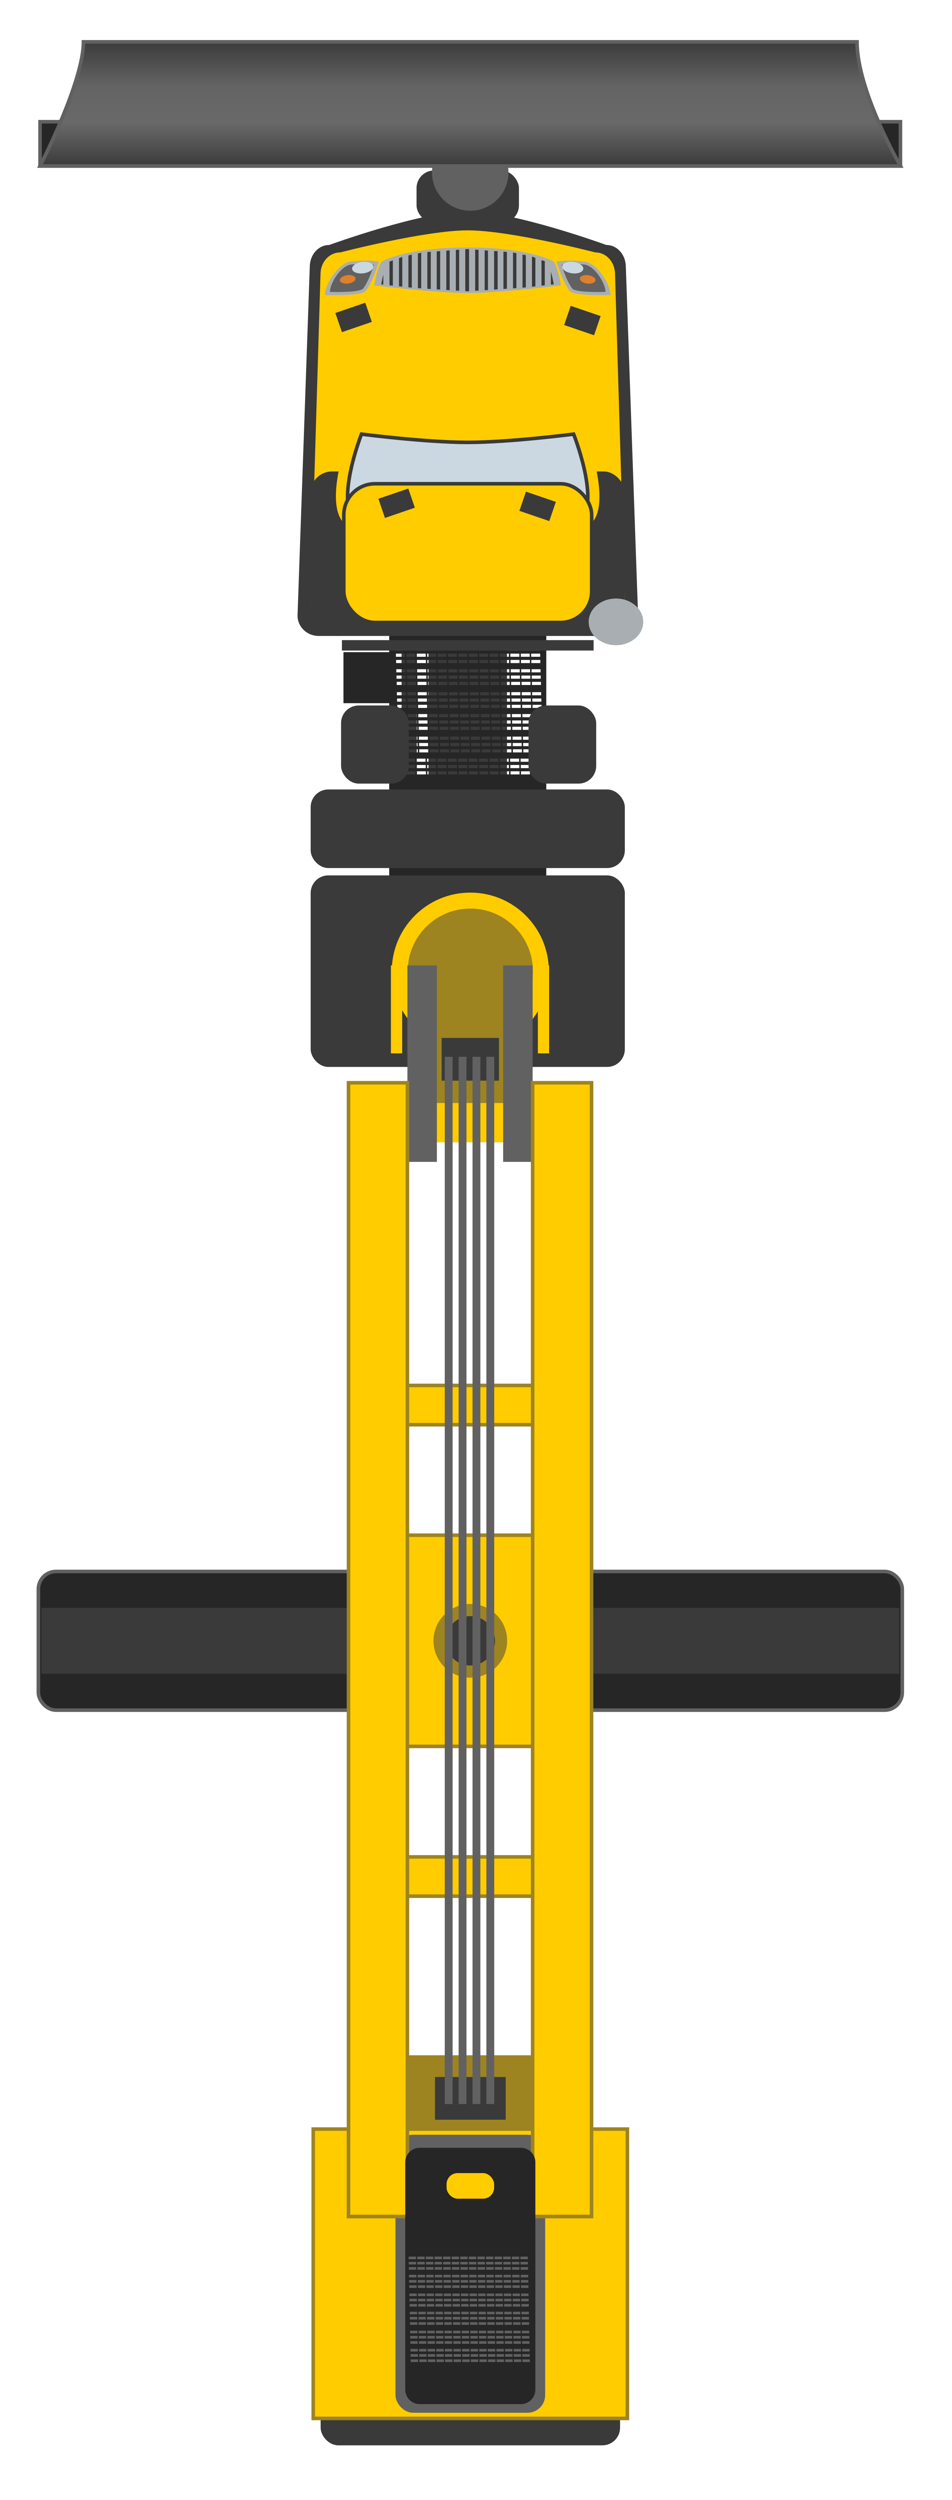 <?xml version="1.0" encoding="UTF-8" standalone="no"?>
<!-- Created with Inkscape (http://www.inkscape.org/) -->

<svg
   xmlns:dc="http://purl.org/dc/elements/1.1/"
   xmlns:cc="http://creativecommons.org/ns#"
   xmlns:rdf="http://www.w3.org/1999/02/22-rdf-syntax-ns#"
   xmlns:svg="http://www.w3.org/2000/svg"
   xmlns="http://www.w3.org/2000/svg"
   xmlns:xlink="http://www.w3.org/1999/xlink"
   xmlns:sodipodi="http://sodipodi.sourceforge.net/DTD/sodipodi-0.dtd"
   xmlns:inkscape="http://www.inkscape.org/namespaces/inkscape"
   width="24"
   height="63"
   id="svg2"
   version="1.1"
   inkscape:version="0.91 r13725"
   sodipodi:docname="broom_plow_thumb.svg"
   inkscape:export-filename="D:\Thor Media\2016\Keith Blackburn\Snow Plows\snowplow\snowplow_preview.png"
   inkscape:export-xdpi="1137.3062"
   inkscape:export-ydpi="1137.3062">
  <defs
     id="defs4">
    <linearGradient
       inkscape:collect="always"
       id="linearGradient4542">
      <stop
         style="stop-color:#3a3a3a;stop-opacity:1;"
         offset="0"
         id="stop4544" />
      <stop
         id="stop4552"
         offset="0.349"
         style="stop-color:#696969;stop-opacity:1" />
      <stop
         id="stop4550"
         offset="0.637"
         style="stop-color:#646464;stop-opacity:1" />
      <stop
         style="stop-color:#3a3a3a;stop-opacity:1"
         offset="1"
         id="stop4546" />
    </linearGradient>
    <linearGradient
       inkscape:collect="always"
       xlink:href="#linearGradient4542"
       id="linearGradient4548"
       x1="301.339"
       y1="349.36"
       x2="301.339"
       y2="346.134"
       gradientUnits="userSpaceOnUse" />
  </defs>
  <sodipodi:namedview
     id="base"
     pagecolor="#d8d8d8"
     bordercolor="#666666"
     borderopacity="1.0"
     inkscape:pageopacity="1"
     inkscape:pageshadow="2"
     inkscape:zoom="32"
     inkscape:cx="9.0404277"
     inkscape:cy="42.850872"
     inkscape:document-units="px"
     inkscape:current-layer="layer1"
     showgrid="false"
     inkscape:window-width="2780"
     inkscape:window-height="1911"
     inkscape:window-x="117"
     inkscape:window-y="31"
     inkscape:window-maximized="0"
     fit-margin-top="1"
     fit-margin-left="1"
     fit-margin-right="1"
     fit-margin-bottom="1"
     showguides="true"
     inkscape:guide-bbox="true"
     inkscape:snap-bbox="false"
     inkscape:snap-bbox-midpoints="true"
     inkscape:snap-global="false" />
  <g
     inkscape:label="Layer 1"
     inkscape:groupmode="layer"
     id="layer1"
     transform="translate(-288.831,-339.048)">
    <g
       id="g4554"
       transform="matrix(0.99,0,0,0.99,3.375,-1.427)">
      <rect
         ry="0.449"
         rx="0.449"
         y="383.912"
         x="289.316"
         height="3.53"
         width="22"
         id="rect4435"
         style="opacity:1;fill:#262626;fill-opacity:1;stroke:#616161;stroke-width:0.091;stroke-linecap:round;stroke-linejoin:miter;stroke-miterlimit:4;stroke-dasharray:none;stroke-dashoffset:0;stroke-opacity:1" />
      <rect
         style="opacity:1;fill:#3a3a3a;fill-opacity:1;stroke:none;stroke-width:5.04;stroke-linecap:round;stroke-linejoin:miter;stroke-miterlimit:4;stroke-dasharray:none;stroke-dashoffset:0;stroke-opacity:1"
         id="rect4439"
         width="21.844"
         height="1.674"
         x="289.394"
         y="384.84"
         rx="0"
         ry="0" />
    </g>
    <g
       id="g4235"
       transform="matrix(0.99,0,0,0.99,3.31,-2.603)">
      <rect
         transform="matrix(0,1,-1,0,0,0)"
         ry="0.449"
         rx="0.449"
         y="-301.316"
         x="360.229"
         height="2"
         width="6"
         id="rect4441"
         style="opacity:1;fill:#3a3a3a;fill-opacity:1;stroke:none;stroke-width:5.04;stroke-linecap:round;stroke-linejoin:miter;stroke-miterlimit:4;stroke-dasharray:none;stroke-dashoffset:0;stroke-opacity:1" />
      <rect
         style="opacity:1;fill:#3a3a3a;fill-opacity:1;stroke:none;stroke-width:5.04;stroke-linecap:round;stroke-linejoin:miter;stroke-miterlimit:4;stroke-dasharray:none;stroke-dashoffset:0;stroke-opacity:1"
         id="rect4443"
         width="6"
         height="0.387"
         x="360.229"
         y="-299.018"
         rx="0"
         ry="0"
         transform="matrix(0,1,-1,0,0,0)" />
      <path
         inkscape:connector-curvature="0"
         id="rect4151"
         transform="translate(255.316,337.661)"
         d="M 43.445,23.035 C 43.199,23.035 43,23.234 43,23.48 l 0,6.574 c 0,0.247 0.199,0.443 0.445,0.443 l 3.109,0 C 46.801,30.498 47,30.301 47,30.055 l 0,-6.574 c 0,-0.247 -0.199,-0.445 -0.445,-0.445 l -3.109,0 z m -0.279,0.881 0.229,0 0,0.08 -0.229,0 0,-0.08 z m 0.266,0 0.227,0 0,0.08 -0.227,0 0,-0.08 z m 0.264,0 0.229,0 0,0.08 -0.229,0 0,-0.08 z m 0.266,0 0.227,0 0,0.08 -0.227,0 0,-0.08 z m 0.264,0 0.229,0 0,0.08 -0.229,0 0,-0.08 z m 0.266,0 0.227,0 0,0.08 -0.227,0 0,-0.08 z m 0.264,0 0.227,0 0,0.08 -0.227,0 0,-0.08 z m 0.264,0 0.229,0 0,0.08 -0.229,0 0,-0.08 z m 0.266,0 0.227,0 0,0.08 -0.227,0 0,-0.08 z m 0.264,0 0.229,0 0,0.08 -0.229,0 0,-0.08 z m 0.266,0 0.227,0 0,0.08 -0.227,0 0,-0.08 z m 0.264,0 0.229,0 0,0.08 -0.229,0 0,-0.08 z m 0.266,0 0.227,0 0,0.08 -0.227,0 0,-0.08 z m 0.264,0 0.229,0 0,0.08 -0.229,0 0,-0.08 z m -3.439,0.162 0.229,0 0,0.08 -0.229,0 0,-0.08 z m 0.266,0 0.227,0 0,0.08 -0.227,0 0,-0.08 z m 0.264,0 0.229,0 0,0.08 -0.229,0 0,-0.08 z m 0.266,0 0.227,0 0,0.08 -0.227,0 0,-0.08 z m 0.264,0 0.229,0 0,0.08 -0.229,0 0,-0.08 z m 0.266,0 0.227,0 0,0.08 -0.227,0 0,-0.08 z m 0.264,0 0.227,0 0,0.08 -0.227,0 0,-0.08 z m 0.264,0 0.229,0 0,0.08 -0.229,0 0,-0.08 z m 0.266,0 0.227,0 0,0.08 -0.227,0 0,-0.08 z m 0.264,0 0.229,0 0,0.08 -0.229,0 0,-0.08 z m 0.266,0 0.227,0 0,0.08 -0.227,0 0,-0.08 z m 0.264,0 0.229,0 0,0.08 -0.229,0 0,-0.08 z m 0.266,0 0.227,0 0,0.08 -0.227,0 0,-0.08 z m 0.264,0 0.229,0 0,0.08 -0.229,0 0,-0.08 z m -3.439,0.16 0.229,0 0,0.08 -0.229,0 0,-0.08 z m 0.266,0 0.227,0 0,0.08 -0.227,0 0,-0.08 z m 0.264,0 0.229,0 0,0.08 -0.229,0 0,-0.08 z m 0.266,0 0.227,0 0,0.08 -0.227,0 0,-0.08 z m 0.264,0 0.229,0 0,0.08 -0.229,0 0,-0.08 z m 0.266,0 0.227,0 0,0.08 -0.227,0 0,-0.08 z m 0.264,0 0.227,0 0,0.08 -0.227,0 0,-0.08 z m 0.264,0 0.229,0 0,0.08 -0.229,0 0,-0.08 z m 0.266,0 0.227,0 0,0.08 -0.227,0 0,-0.08 z m 0.264,0 0.229,0 0,0.08 -0.229,0 0,-0.08 z m 0.266,0 0.227,0 0,0.08 -0.227,0 0,-0.08 z m 0.264,0 0.229,0 0,0.08 -0.229,0 0,-0.08 z m 0.266,0 0.227,0 0,0.08 -0.227,0 0,-0.08 z m 0.264,0 0.229,0 0,0.08 -0.229,0 0,-0.08 z m -3.439,0.236 0.229,0 0,0.08 -0.229,0 0,-0.08 z m 0.266,0 0.227,0 0,0.08 -0.227,0 0,-0.08 z m 0.264,0 0.229,0 0,0.08 -0.229,0 0,-0.08 z m 0.266,0 0.227,0 0,0.08 -0.227,0 0,-0.08 z m 0.264,0 0.229,0 0,0.08 -0.229,0 0,-0.08 z m 0.266,0 0.227,0 0,0.08 -0.227,0 0,-0.08 z m 0.264,0 0.227,0 0,0.08 -0.227,0 0,-0.08 z m 0.264,0 0.229,0 0,0.08 -0.229,0 0,-0.08 z m 0.266,0 0.227,0 0,0.08 -0.227,0 0,-0.08 z m 0.264,0 0.229,0 0,0.08 -0.229,0 0,-0.08 z m 0.266,0 0.227,0 0,0.08 -0.227,0 0,-0.08 z m 0.264,0 0.229,0 0,0.08 -0.229,0 0,-0.08 z m 0.266,0 0.227,0 0,0.08 -0.227,0 0,-0.08 z m 0.264,0 0.229,0 0,0.08 -0.229,0 0,-0.08 z m -3.439,0.162 0.229,0 0,0.08 -0.229,0 0,-0.08 z m 0.266,0 0.227,0 0,0.08 -0.227,0 0,-0.08 z m 0.264,0 0.229,0 0,0.08 -0.229,0 0,-0.08 z m 0.266,0 0.227,0 0,0.08 -0.227,0 0,-0.08 z m 0.264,0 0.229,0 0,0.08 -0.229,0 0,-0.08 z m 0.266,0 0.227,0 0,0.08 -0.227,0 0,-0.08 z m 0.264,0 0.227,0 0,0.08 -0.227,0 0,-0.08 z m 0.264,0 0.229,0 0,0.08 -0.229,0 0,-0.08 z m 0.266,0 0.227,0 0,0.08 -0.227,0 0,-0.08 z m 0.264,0 0.229,0 0,0.08 -0.229,0 0,-0.08 z m 0.266,0 0.227,0 0,0.08 -0.227,0 0,-0.08 z m 0.264,0 0.229,0 0,0.08 -0.229,0 0,-0.08 z m 0.266,0 0.227,0 0,0.08 -0.227,0 0,-0.08 z m 0.264,0 0.229,0 0,0.08 -0.229,0 0,-0.08 z m -3.439,0.16 0.229,0 0,0.08 -0.229,0 0,-0.08 z m 0.266,0 0.227,0 0,0.08 -0.227,0 0,-0.08 z m 0.264,0 0.229,0 0,0.08 -0.229,0 0,-0.08 z m 0.266,0 0.227,0 0,0.08 -0.227,0 0,-0.08 z m 0.264,0 0.229,0 0,0.08 -0.229,0 0,-0.08 z m 0.266,0 0.227,0 0,0.08 -0.227,0 0,-0.08 z m 0.264,0 0.227,0 0,0.08 -0.227,0 0,-0.08 z m 0.264,0 0.229,0 0,0.08 -0.229,0 0,-0.08 z m 0.266,0 0.227,0 0,0.08 -0.227,0 0,-0.08 z m 0.264,0 0.229,0 0,0.08 -0.229,0 0,-0.08 z m 0.266,0 0.227,0 0,0.08 -0.227,0 0,-0.08 z m 0.264,0 0.229,0 0,0.08 -0.229,0 0,-0.08 z m 0.266,0 0.227,0 0,0.08 -0.227,0 0,-0.08 z m 0.264,0 0.229,0 0,0.08 -0.229,0 0,-0.08 z m -3.439,0.262 0.229,0 0,0.08 -0.229,0 0,-0.08 z m 0.266,0 0.227,0 0,0.08 -0.227,0 0,-0.08 z m 0.264,0 0.229,0 0,0.08 -0.229,0 0,-0.08 z m 0.266,0 0.227,0 0,0.08 -0.227,0 0,-0.08 z m 0.264,0 0.229,0 0,0.08 -0.229,0 0,-0.08 z m 0.266,0 0.227,0 0,0.08 -0.227,0 0,-0.08 z m 0.264,0 0.227,0 0,0.08 -0.227,0 0,-0.08 z m 0.264,0 0.229,0 0,0.08 -0.229,0 0,-0.08 z m 0.266,0 0.227,0 0,0.08 -0.227,0 0,-0.08 z m 0.264,0 0.229,0 0,0.08 -0.229,0 0,-0.08 z m 0.266,0 0.227,0 0,0.08 -0.227,0 0,-0.08 z m 0.264,0 0.229,0 0,0.08 -0.229,0 0,-0.08 z m 0.266,0 0.227,0 0,0.08 -0.227,0 0,-0.08 z m 0.264,0 0.229,0 0,0.08 -0.229,0 0,-0.08 z m -3.439,0.162 0.229,0 0,0.08 -0.229,0 0,-0.08 z m 0.266,0 0.227,0 0,0.08 -0.227,0 0,-0.08 z m 0.264,0 0.229,0 0,0.08 -0.229,0 0,-0.08 z m 0.266,0 0.227,0 0,0.08 -0.227,0 0,-0.08 z m 0.264,0 0.229,0 0,0.08 -0.229,0 0,-0.08 z m 0.266,0 0.227,0 0,0.08 -0.227,0 0,-0.08 z m 0.264,0 0.227,0 0,0.08 -0.227,0 0,-0.08 z m 0.264,0 0.229,0 0,0.08 -0.229,0 0,-0.08 z m 0.266,0 0.227,0 0,0.08 -0.227,0 0,-0.08 z m 0.264,0 0.229,0 0,0.08 -0.229,0 0,-0.08 z m 0.266,0 0.227,0 0,0.08 -0.227,0 0,-0.08 z m 0.264,0 0.229,0 0,0.08 -0.229,0 0,-0.08 z m 0.266,0 0.227,0 0,0.08 -0.227,0 0,-0.08 z m 0.264,0 0.229,0 0,0.08 -0.229,0 0,-0.08 z m -3.439,0.16 0.229,0 0,0.08 -0.229,0 0,-0.08 z m 0.266,0 0.227,0 0,0.08 -0.227,0 0,-0.08 z m 0.264,0 0.229,0 0,0.08 -0.229,0 0,-0.08 z m 0.266,0 0.227,0 0,0.08 -0.227,0 0,-0.08 z m 0.264,0 0.229,0 0,0.08 -0.229,0 0,-0.08 z m 0.266,0 0.227,0 0,0.08 -0.227,0 0,-0.08 z m 0.264,0 0.227,0 0,0.08 -0.227,0 0,-0.08 z m 0.264,0 0.229,0 0,0.08 -0.229,0 0,-0.08 z m 0.266,0 0.227,0 0,0.08 -0.227,0 0,-0.08 z m 0.264,0 0.229,0 0,0.08 -0.229,0 0,-0.08 z m 0.266,0 0.227,0 0,0.08 -0.227,0 0,-0.08 z m 0.264,0 0.229,0 0,0.08 -0.229,0 0,-0.08 z m 0.266,0 0.227,0 0,0.08 -0.227,0 0,-0.08 z m 0.264,0 0.229,0 0,0.08 -0.229,0 0,-0.08 z m -3.439,0.236 0.229,0 0,0.08 -0.229,0 0,-0.08 z m 0.266,0 0.227,0 0,0.08 -0.227,0 0,-0.08 z m 0.264,0 0.229,0 0,0.08 -0.229,0 0,-0.08 z m 0.266,0 0.227,0 0,0.08 -0.227,0 0,-0.08 z m 0.264,0 0.229,0 0,0.08 -0.229,0 0,-0.08 z m 0.266,0 0.227,0 0,0.08 -0.227,0 0,-0.08 z m 0.264,0 0.227,0 0,0.08 -0.227,0 0,-0.08 z m 0.264,0 0.229,0 0,0.08 -0.229,0 0,-0.08 z m 0.266,0 0.227,0 0,0.08 -0.227,0 0,-0.08 z m 0.264,0 0.229,0 0,0.08 -0.229,0 0,-0.08 z m 0.266,0 0.227,0 0,0.08 -0.227,0 0,-0.08 z m 0.264,0 0.229,0 0,0.08 -0.229,0 0,-0.08 z m 0.266,0 0.227,0 0,0.08 -0.227,0 0,-0.08 z m 0.264,0 0.229,0 0,0.08 -0.229,0 0,-0.08 z m -3.439,0.162 0.229,0 0,0.08 -0.229,0 0,-0.08 z m 0.266,0 0.227,0 0,0.08 -0.227,0 0,-0.08 z m 0.264,0 0.229,0 0,0.08 -0.229,0 0,-0.08 z m 0.266,0 0.227,0 0,0.08 -0.227,0 0,-0.08 z m 0.264,0 0.229,0 0,0.08 -0.229,0 0,-0.08 z m 0.266,0 0.227,0 0,0.08 -0.227,0 0,-0.08 z m 0.264,0 0.227,0 0,0.08 -0.227,0 0,-0.08 z m 0.264,0 0.229,0 0,0.08 -0.229,0 0,-0.08 z m 0.266,0 0.227,0 0,0.08 -0.227,0 0,-0.08 z m 0.264,0 0.229,0 0,0.08 -0.229,0 0,-0.08 z m 0.266,0 0.227,0 0,0.08 -0.227,0 0,-0.08 z m 0.264,0 0.229,0 0,0.08 -0.229,0 0,-0.08 z m 0.266,0 0.227,0 0,0.08 -0.227,0 0,-0.08 z m 0.264,0 0.229,0 0,0.08 -0.229,0 0,-0.08 z m -3.439,0.16 0.229,0 0,0.08 -0.229,0 0,-0.08 z m 0.266,0 0.227,0 0,0.08 -0.227,0 0,-0.08 z m 0.264,0 0.229,0 0,0.08 -0.229,0 0,-0.08 z m 0.266,0 0.227,0 0,0.08 -0.227,0 0,-0.08 z m 0.264,0 0.229,0 0,0.08 -0.229,0 0,-0.08 z m 0.266,0 0.227,0 0,0.08 -0.227,0 0,-0.08 z m 0.264,0 0.227,0 0,0.08 -0.227,0 0,-0.08 z m 0.264,0 0.229,0 0,0.08 -0.229,0 0,-0.08 z m 0.266,0 0.227,0 0,0.08 -0.227,0 0,-0.08 z m 0.264,0 0.229,0 0,0.08 -0.229,0 0,-0.08 z m 0.266,0 0.227,0 0,0.08 -0.227,0 0,-0.08 z m 0.264,0 0.229,0 0,0.08 -0.229,0 0,-0.08 z m 0.266,0 0.227,0 0,0.08 -0.227,0 0,-0.08 z m 0.264,0 0.229,0 0,0.08 -0.229,0 0,-0.08 z m -3.439,0.252 0.229,0 0,0.08 -0.229,0 0,-0.08 z m 0.266,0 0.227,0 0,0.08 -0.227,0 0,-0.08 z m 0.264,0 0.229,0 0,0.08 -0.229,0 0,-0.08 z m 0.266,0 0.227,0 0,0.08 -0.227,0 0,-0.08 z m 0.264,0 0.229,0 0,0.08 -0.229,0 0,-0.08 z m 0.266,0 0.227,0 0,0.08 -0.227,0 0,-0.08 z m 0.264,0 0.227,0 0,0.08 -0.227,0 0,-0.08 z m 0.264,0 0.229,0 0,0.08 -0.229,0 0,-0.08 z m 0.266,0 0.227,0 0,0.08 -0.227,0 0,-0.08 z m 0.264,0 0.229,0 0,0.08 -0.229,0 0,-0.08 z m 0.266,0 0.227,0 0,0.08 -0.227,0 0,-0.08 z m 0.264,0 0.229,0 0,0.08 -0.229,0 0,-0.08 z m 0.266,0 0.227,0 0,0.08 -0.227,0 0,-0.08 z m 0.264,0 0.229,0 0,0.08 -0.229,0 0,-0.08 z m -3.439,0.162 0.229,0 0,0.08 -0.229,0 0,-0.08 z m 0.266,0 0.227,0 0,0.08 -0.227,0 0,-0.08 z m 0.264,0 0.229,0 0,0.08 -0.229,0 0,-0.08 z m 0.266,0 0.227,0 0,0.08 -0.227,0 0,-0.08 z m 0.264,0 0.229,0 0,0.08 -0.229,0 0,-0.08 z m 0.266,0 0.227,0 0,0.08 -0.227,0 0,-0.08 z m 0.264,0 0.227,0 0,0.08 -0.227,0 0,-0.08 z m 0.264,0 0.229,0 0,0.08 -0.229,0 0,-0.08 z m 0.266,0 0.227,0 0,0.08 -0.227,0 0,-0.08 z m 0.264,0 0.229,0 0,0.08 -0.229,0 0,-0.08 z m 0.266,0 0.227,0 0,0.08 -0.227,0 0,-0.08 z m 0.264,0 0.229,0 0,0.08 -0.229,0 0,-0.08 z m 0.266,0 0.227,0 0,0.08 -0.227,0 0,-0.08 z m 0.264,0 0.229,0 0,0.08 -0.229,0 0,-0.08 z m -3.439,0.16 0.229,0 0,0.08 -0.229,0 0,-0.08 z m 0.266,0 0.227,0 0,0.08 -0.227,0 0,-0.08 z m 0.264,0 0.229,0 0,0.08 -0.229,0 0,-0.08 z m 0.266,0 0.227,0 0,0.08 -0.227,0 0,-0.08 z m 0.264,0 0.229,0 0,0.08 -0.229,0 0,-0.08 z m 0.266,0 0.227,0 0,0.08 -0.227,0 0,-0.08 z m 0.264,0 0.227,0 0,0.08 -0.227,0 0,-0.08 z m 0.264,0 0.229,0 0,0.08 -0.229,0 0,-0.08 z m 0.266,0 0.227,0 0,0.08 -0.227,0 0,-0.08 z m 0.264,0 0.229,0 0,0.08 -0.229,0 0,-0.08 z m 0.266,0 0.227,0 0,0.08 -0.227,0 0,-0.08 z m 0.264,0 0.229,0 0,0.08 -0.229,0 0,-0.08 z m 0.266,0 0.227,0 0,0.08 -0.227,0 0,-0.08 z m 0.264,0 0.229,0 0,0.08 -0.229,0 0,-0.08 z M 43.166,26.75 l 0.229,0 0,0.08 -0.229,0 0,-0.08 z m 0.266,0 0.227,0 0,0.08 -0.227,0 0,-0.08 z m 0.264,0 0.229,0 0,0.08 -0.229,0 0,-0.08 z m 0.266,0 0.227,0 0,0.08 -0.227,0 0,-0.08 z m 0.264,0 0.229,0 0,0.08 -0.229,0 0,-0.08 z m 0.266,0 0.227,0 0,0.08 -0.227,0 0,-0.08 z m 0.264,0 0.227,0 0,0.08 -0.227,0 0,-0.08 z m 0.264,0 0.229,0 0,0.08 -0.229,0 0,-0.08 z m 0.266,0 0.227,0 0,0.08 -0.227,0 0,-0.08 z m 0.264,0 0.229,0 0,0.08 -0.229,0 0,-0.08 z m 0.266,0 0.227,0 0,0.08 -0.227,0 0,-0.08 z m 0.264,0 0.229,0 0,0.08 -0.229,0 0,-0.08 z m 0.266,0 0.227,0 0,0.08 -0.227,0 0,-0.08 z m 0.264,0 0.229,0 0,0.08 -0.229,0 0,-0.08 z m -3.439,0.162 0.229,0 0,0.08 -0.229,0 0,-0.08 z m 0.266,0 0.227,0 0,0.08 -0.227,0 0,-0.08 z m 0.264,0 0.229,0 0,0.08 -0.229,0 0,-0.08 z m 0.266,0 0.227,0 0,0.08 -0.227,0 0,-0.08 z m 0.264,0 0.229,0 0,0.08 -0.229,0 0,-0.08 z m 0.266,0 0.227,0 0,0.08 -0.227,0 0,-0.08 z m 0.264,0 0.227,0 0,0.08 -0.227,0 0,-0.08 z m 0.264,0 0.229,0 0,0.08 -0.229,0 0,-0.08 z m 0.266,0 0.227,0 0,0.08 -0.227,0 0,-0.08 z m 0.264,0 0.229,0 0,0.08 -0.229,0 0,-0.08 z m 0.266,0 0.227,0 0,0.08 -0.227,0 0,-0.08 z m 0.264,0 0.229,0 0,0.08 -0.229,0 0,-0.08 z m 0.266,0 0.227,0 0,0.08 -0.227,0 0,-0.08 z m 0.264,0 0.229,0 0,0.08 -0.229,0 0,-0.08 z m -3.439,0.16 0.229,0 0,0.08 -0.229,0 0,-0.08 z m 0.266,0 0.227,0 0,0.08 -0.227,0 0,-0.08 z m 0.264,0 0.229,0 0,0.08 -0.229,0 0,-0.08 z m 0.266,0 0.227,0 0,0.08 -0.227,0 0,-0.08 z m 0.264,0 0.229,0 0,0.08 -0.229,0 0,-0.08 z m 0.266,0 0.227,0 0,0.08 -0.227,0 0,-0.08 z m 0.264,0 0.227,0 0,0.08 -0.227,0 0,-0.08 z m 0.264,0 0.229,0 0,0.08 -0.229,0 0,-0.08 z m 0.266,0 0.227,0 0,0.08 -0.227,0 0,-0.08 z m 0.264,0 0.229,0 0,0.08 -0.229,0 0,-0.08 z m 0.266,0 0.227,0 0,0.08 -0.227,0 0,-0.08 z m 0.264,0 0.229,0 0,0.08 -0.229,0 0,-0.08 z m 0.266,0 0.227,0 0,0.08 -0.227,0 0,-0.08 z m 0.264,0 0.229,0 0,0.08 -0.229,0 0,-0.08 z"
         style="opacity:1;fill:#262626;fill-opacity:1;stroke:none;stroke-width:5.04;stroke-linecap:round;stroke-linejoin:miter;stroke-miterlimit:4;stroke-dasharray:none;stroke-dashoffset:0;stroke-opacity:1" />
      <path
         sodipodi:nodetypes="ssssssssss"
         inkscape:connector-curvature="0"
         id="rect4170"
         d="m 296.79,351.337 c 0,0 2.351,-0.859 3.527,-0.859 1.176,0 3.527,0.859 3.527,0.859 0.275,0 0.486,0.239 0.497,0.535 l 0.312,8.882 c 0.01,0.296 -0.239,0.535 -0.535,0.535 l -7.601,0 c -0.297,0 -0.546,-0.239 -0.535,-0.535 l 0.312,-8.882 c 0.01,-0.297 0.222,-0.535 0.497,-0.535 z"
         style="opacity:1;fill:#3a3a3a;fill-opacity:1;stroke:none;stroke-width:5.04;stroke-linecap:round;stroke-linejoin:miter;stroke-miterlimit:4;stroke-dasharray:none;stroke-dashoffset:0;stroke-opacity:1" />
      <path
         sodipodi:nodetypes="ssssssssss"
         inkscape:connector-curvature="0"
         id="rect4153"
         d="m 297.068,351.527 c 0,0 2.165,-0.562 3.248,-0.562 1.083,0 3.248,0.562 3.248,0.562 0.278,0 0.493,0.239 0.502,0.535 l 0.25,8.299 c 0.009,0.296 -0.239,0.535 -0.535,0.535 l -6.929,0 c -0.297,0 -0.544,-0.239 -0.535,-0.535 l 0.25,-8.299 c 0.009,-0.296 0.224,-0.535 0.502,-0.535 z"
         style="opacity:1;fill:#ffcc00;fill-opacity:1;stroke:none;stroke-width:5.04;stroke-linecap:round;stroke-linejoin:miter;stroke-miterlimit:4;stroke-dasharray:none;stroke-dashoffset:0;stroke-opacity:1" />
      <rect
         style="opacity:1;fill:#3a3a3a;fill-opacity:1;stroke:none;stroke-width:5.04;stroke-linecap:round;stroke-linejoin:miter;stroke-miterlimit:4;stroke-dasharray:none;stroke-dashoffset:0;stroke-opacity:1"
         id="rect4157"
         width="8"
         height="2"
         x="296.316"
         y="365.196"
         rx="0.449"
         ry="0.449" />
      <rect
         ry="0.449"
         rx="0.449"
         y="367.383"
         x="296.316"
         height="4.875"
         width="8"
         id="rect4159"
         style="opacity:1;fill:#3a3a3a;fill-opacity:1;stroke:none;stroke-width:5.04;stroke-linecap:round;stroke-linejoin:miter;stroke-miterlimit:4;stroke-dasharray:none;stroke-dashoffset:0;stroke-opacity:1" />
      <rect
         ry="0.541"
         rx="0.541"
         y="357.102"
         x="296.316"
         height="3.844"
         width="8"
         id="rect4165"
         style="opacity:1;fill:#3a3a3a;fill-opacity:1;stroke:none;stroke-width:5.04;stroke-linecap:round;stroke-linejoin:miter;stroke-miterlimit:4;stroke-dasharray:none;stroke-dashoffset:0;stroke-opacity:1" />
      <path
         style="opacity:1;fill:#ffcc00;fill-opacity:1;stroke:none;stroke-width:0.09;stroke-linecap:round;stroke-linejoin:miter;stroke-miterlimit:4;stroke-dasharray:none;stroke-dashoffset:0;stroke-opacity:1"
         d="m 297.347,355.989 c 0,0 1.793,0.23 2.963,0.23 1.171,0 2.963,-0.23 2.963,-0.23 0,0 0.714,1.791 0.227,2.393 -1.408,1.736 -4.961,1.736 -6.369,0 -0.488,-0.601 0.216,-2.393 0.216,-2.393 z"
         id="path4186"
         inkscape:connector-curvature="0"
         sodipodi:nodetypes="cscssc" />
      <path
         sodipodi:nodetypes="cscssc"
         inkscape:connector-curvature="0"
         id="rect4161"
         d="m 297.61,356.152 c 0,0 1.634,0.21 2.701,0.21 1.067,0 2.701,-0.21 2.701,-0.21 0,0 0.651,1.633 0.207,2.181 -1.283,1.583 -4.522,1.583 -5.806,0 -0.445,-0.548 0.197,-2.181 0.197,-2.181 z"
         style="opacity:1;fill:#cbd8e2;fill-opacity:1;stroke:#3a3a3a;stroke-width:0.091;stroke-linecap:round;stroke-linejoin:miter;stroke-miterlimit:4;stroke-dasharray:none;stroke-dashoffset:0;stroke-opacity:1" />
      <rect
         style="opacity:1;fill:#ffcc00;fill-opacity:1;stroke:#3a3a3a;stroke-width:0.091;stroke-linecap:round;stroke-linejoin:miter;stroke-miterlimit:4;stroke-dasharray:none;stroke-dashoffset:0;stroke-opacity:1"
         id="rect4163"
         width="6.312"
         height="3.531"
         x="297.16"
         y="357.415"
         rx="0.793"
         ry="0.793" />
      <path
         style="opacity:1;fill:#a9aeb2;fill-opacity:1;stroke:none;stroke-width:5.04;stroke-linecap:round;stroke-linejoin:miter;stroke-miterlimit:4;stroke-dasharray:none;stroke-dashoffset:0;stroke-opacity:1"
         d="m 297.934,352.366 c 0,0 1.585,0.195 2.377,0.195 0.792,0 2.377,-0.195 2.377,-0.195 0,0 -0.085,-0.563 -0.218,-0.626 -0.953,-0.455 -3.359,-0.455 -4.312,0 -0.136,0.065 -0.225,0.626 -0.225,0.626 z"
         id="path4168"
         inkscape:connector-curvature="0"
         sodipodi:nodetypes="cscssc" />
      <ellipse
         ry="0.594"
         rx="0.695"
         cy="360.93"
         cx="304.09"
         id="path4180"
         style="opacity:1;fill:#a9aeb2;fill-opacity:1;stroke:none;stroke-width:5.04;stroke-linecap:round;stroke-linejoin:miter;stroke-miterlimit:4;stroke-dasharray:none;stroke-dashoffset:0;stroke-opacity:1" />
      <rect
         transform="matrix(0.946,0.324,-0.324,0.946,0,0)"
         ry="0"
         rx="0"
         y="240.548"
         x="401.412"
         height="0.516"
         width="0.805"
         id="rect4182"
         style="opacity:1;fill:#3a3a3a;fill-opacity:1;stroke:none;stroke-width:5.04;stroke-linecap:round;stroke-linejoin:miter;stroke-miterlimit:4;stroke-dasharray:none;stroke-dashoffset:0;stroke-opacity:1" />
      <rect
         style="opacity:1;fill:#3a3a3a;fill-opacity:1;stroke:none;stroke-width:5.04;stroke-linecap:round;stroke-linejoin:miter;stroke-miterlimit:4;stroke-dasharray:none;stroke-dashoffset:0;stroke-opacity:1"
         id="rect4184"
         width="0.805"
         height="0.516"
         x="-166.843"
         y="435.088"
         rx="0"
         ry="0"
         transform="matrix(-0.946,0.324,0.324,0.946,0,0)" />
      <rect
         style="opacity:1;fill:#3a3a3a;fill-opacity:1;stroke:none;stroke-width:5.04;stroke-linecap:round;stroke-linejoin:miter;stroke-miterlimit:4;stroke-dasharray:none;stroke-dashoffset:0;stroke-opacity:1"
         id="rect4188"
         width="0.805"
         height="0.516"
         x="400.958"
         y="235.704"
         rx="0"
         ry="0"
         transform="matrix(0.946,0.324,-0.324,0.946,0,0)" />
      <rect
         transform="matrix(-0.946,0.324,0.324,0.946,0,0)"
         ry="0"
         rx="0"
         y="430.259"
         x="-167.339"
         height="0.516"
         width="0.805"
         id="rect4190"
         style="opacity:1;fill:#3a3a3a;fill-opacity:1;stroke:none;stroke-width:5.04;stroke-linecap:round;stroke-linejoin:miter;stroke-miterlimit:4;stroke-dasharray:none;stroke-dashoffset:0;stroke-opacity:1" />
      <rect
         ry="0.449"
         rx="0.449"
         y="363.058"
         x="297.09"
         height="1.989"
         width="1.724"
         id="rect4192"
         style="opacity:1;fill:#3a3a3a;fill-opacity:1;stroke:none;stroke-width:5.04;stroke-linecap:round;stroke-linejoin:miter;stroke-miterlimit:4;stroke-dasharray:none;stroke-dashoffset:0;stroke-opacity:1" />
      <rect
         style="opacity:1;fill:#3a3a3a;fill-opacity:1;stroke:none;stroke-width:5.04;stroke-linecap:round;stroke-linejoin:miter;stroke-miterlimit:4;stroke-dasharray:none;stroke-dashoffset:0;stroke-opacity:1"
         id="rect4194"
         width="1.724"
         height="1.989"
         x="301.863"
         y="363.058"
         rx="0.449"
         ry="0.449" />
      <rect
         style="opacity:1;fill:#262626;fill-opacity:1;stroke:none;stroke-width:5.04;stroke-linecap:round;stroke-linejoin:miter;stroke-miterlimit:4;stroke-dasharray:none;stroke-dashoffset:0;stroke-opacity:1"
         id="rect4196"
         width="1.26"
         height="1.299"
         x="297.151"
         y="361.701"
         rx="0"
         ry="0" />
      <rect
         ry="0"
         rx="0"
         y="361.395"
         x="297.112"
         height="0.265"
         width="6.409"
         id="rect4445"
         style="opacity:1;fill:#3a3a3a;fill-opacity:1;stroke:none;stroke-width:5.04;stroke-linecap:round;stroke-linejoin:miter;stroke-miterlimit:4;stroke-dasharray:none;stroke-dashoffset:0;stroke-opacity:1" />
      <rect
         ry="0.449"
         rx="0.449"
         y="349.441"
         x="299.012"
         height="1.337"
         width="2.608"
         id="rect4471"
         style="opacity:1;fill:#3a3a3a;fill-opacity:1;stroke:none;stroke-width:5.04;stroke-linecap:round;stroke-linejoin:miter;stroke-miterlimit:4;stroke-dasharray:none;stroke-dashoffset:0;stroke-opacity:1" />
      <g
         id="g4486">
        <path
           style="fill:#a9aeb2;fill-opacity:1;fill-rule:evenodd;stroke:none;stroke-width:1px;stroke-linecap:butt;stroke-linejoin:miter;stroke-opacity:1"
           d="m 303.95,352.613 c -0.29,0.007 -0.955,0.011 -1.043,-0.111 -0.147,-0.204 -0.258,-0.503 -0.33,-0.739 0.248,-0.048 0.476,-0.024 0.706,-0.007 0.333,0.032 0.676,0.604 0.667,0.857 z"
           id="path4174"
           inkscape:connector-curvature="0"
           sodipodi:nodetypes="csccc" />
        <path
           sodipodi:nodetypes="csccc"
           inkscape:connector-curvature="0"
           id="path4480"
           d="m 303.823,352.532 c -0.237,0.006 -0.778,0.009 -0.85,-0.09 -0.119,-0.166 -0.211,-0.41 -0.269,-0.602 0.202,-0.039 0.388,-0.019 0.575,-0.006 0.271,0.026 0.551,0.492 0.544,0.698 z"
           style="fill:#616161;fill-opacity:1;fill-rule:evenodd;stroke:none;stroke-width:1px;stroke-linecap:butt;stroke-linejoin:miter;stroke-opacity:1" />
        <ellipse
           style="opacity:1;fill:#cbd8e2;fill-opacity:1;stroke:none;stroke-width:0.09;stroke-linecap:round;stroke-linejoin:miter;stroke-miterlimit:4;stroke-dasharray:none;stroke-dashoffset:0;stroke-opacity:1"
           id="path4482"
           cx="346.626"
           cy="309.289"
           rx="0.271"
           ry="0.146"
           transform="matrix(0.991,0.131,-0.131,0.991,0,0)" />
        <ellipse
           transform="matrix(0.991,0.131,-0.131,0.991,0,0)"
           ry="0.108"
           rx="0.2"
           cy="309.536"
           cx="347.043"
           id="ellipse4484"
           style="opacity:1;fill:#df802c;fill-opacity:1;stroke:none;stroke-width:0.09;stroke-linecap:round;stroke-linejoin:miter;stroke-miterlimit:4;stroke-dasharray:none;stroke-dashoffset:0;stroke-opacity:1" />
      </g>
      <g
         transform="matrix(-1,0,0,1,600.63,0)"
         id="g4492">
        <path
           sodipodi:nodetypes="csccc"
           inkscape:connector-curvature="0"
           id="path4494"
           d="m 303.95,352.613 c -0.29,0.007 -0.955,0.011 -1.043,-0.111 -0.147,-0.204 -0.258,-0.503 -0.33,-0.739 0.248,-0.048 0.476,-0.024 0.706,-0.007 0.333,0.032 0.676,0.604 0.667,0.857 z"
           style="fill:#a9aeb2;fill-opacity:1;fill-rule:evenodd;stroke:none;stroke-width:1px;stroke-linecap:butt;stroke-linejoin:miter;stroke-opacity:1" />
        <path
           style="fill:#616161;fill-opacity:1;fill-rule:evenodd;stroke:none;stroke-width:1px;stroke-linecap:butt;stroke-linejoin:miter;stroke-opacity:1"
           d="m 303.823,352.532 c -0.237,0.006 -0.778,0.009 -0.85,-0.09 -0.119,-0.166 -0.211,-0.41 -0.269,-0.602 0.202,-0.039 0.388,-0.019 0.575,-0.006 0.271,0.026 0.551,0.492 0.544,0.698 z"
           id="path4496"
           inkscape:connector-curvature="0"
           sodipodi:nodetypes="csccc" />
        <ellipse
           transform="matrix(0.991,0.131,-0.131,0.991,0,0)"
           ry="0.146"
           rx="0.271"
           cy="309.289"
           cx="346.626"
           id="ellipse4498"
           style="opacity:1;fill:#cbd8e2;fill-opacity:1;stroke:none;stroke-width:0.09;stroke-linecap:round;stroke-linejoin:miter;stroke-miterlimit:4;stroke-dasharray:none;stroke-dashoffset:0;stroke-opacity:1" />
        <ellipse
           style="opacity:1;fill:#df802c;fill-opacity:1;stroke:none;stroke-width:0.09;stroke-linecap:round;stroke-linejoin:miter;stroke-miterlimit:4;stroke-dasharray:none;stroke-dashoffset:0;stroke-opacity:1"
           id="ellipse4500"
           cx="347.043"
           cy="309.536"
           rx="0.2"
           ry="0.108"
           transform="matrix(0.991,0.131,-0.131,0.991,0,0)" />
      </g>
      <path
         inkscape:connector-curvature="0"
         id="path4539"
         transform="translate(255.316,337.661)"
         d="m 44.998,13.781 c -0.021,0 -0.04,0.004 -0.061,0.004 l 0,1.066 c 0.016,1.51e-4 0.042,0.004 0.057,0.004 0.01,0 0.028,-0.002 0.039,-0.002 l 0,-1.07 c -0.012,-5.1e-5 -0.023,-0.002 -0.035,-0.002 z m 0.191,0.014 0,1.047 c 0.026,-7.44e-4 0.059,-0.003 0.086,-0.004 l 0,-1.037 c -0.029,-9.92e-4 -0.056,-0.005 -0.086,-0.006 z m -0.408,0.002 c -0.029,7.6e-4 -0.055,0.005 -0.084,0.006 l 0,1.033 c 0.026,0.001 0.058,0.005 0.084,0.006 l 0,-1.045 z m 0.65,0.016 0,1.014 c 0.028,-0.002 0.056,-0.002 0.084,-0.004 l 0,-1.004 c -0.028,-0.002 -0.055,-0.004 -0.084,-0.006 z m -0.891,0.002 c -0.029,0.002 -0.057,0.004 -0.086,0.006 l 0,1 c 0.029,0.002 0.057,0.004 0.086,0.006 l 0,-1.012 z m 1.131,0.016 0,0.98 c 0.031,-0.002 0.058,-0.004 0.09,-0.006 l 0,-0.969 c -0.029,-0.003 -0.06,-0.003 -0.09,-0.006 z m -1.373,0.002 c -0.029,0.003 -0.059,0.003 -0.088,0.006 l 0,0.967 c 0.031,0.002 0.057,0.004 0.088,0.006 l 0,-0.979 z m 1.611,0.014 0,0.949 c 0.031,-0.003 0.057,-0.003 0.088,-0.006 l 0,-0.936 c -0.028,-0.004 -0.06,-0.004 -0.088,-0.008 z m -1.85,0.002 c -0.028,0.003 -0.06,0.004 -0.088,0.008 l 0,0.934 c 0.031,0.003 0.057,0.003 0.088,0.006 l 0,-0.947 z m 2.094,0.02 0,0.912 c 0.03,-0.003 0.056,-0.003 0.086,-0.006 l 0,-0.889 c -0.03,-0.005 -0.055,-0.013 -0.086,-0.018 z m -2.338,0.006 c -0.03,0.005 -0.055,0.012 -0.084,0.018 l 0,0.883 c 0.029,0.003 0.055,0.001 0.084,0.004 l 0,-0.904 z m 2.58,0.045 0,0.844 c 0.046,-0.005 0.041,-0.003 0.084,-0.008 l 0,-0.82 c -0.027,-0.006 -0.056,-0.01 -0.084,-0.016 z m -2.82,0.004 c -0.028,0.006 -0.059,0.011 -0.086,0.018 l 0,0.812 c 0.044,0.005 0.039,0.003 0.086,0.008 l 0,-0.838 z m 3.061,0.049 0,0.766 c 0.038,-0.004 0.052,-0.006 0.086,-0.01 l 0,-0.725 c -0.03,-0.01 -0.054,-0.022 -0.086,-0.031 z m -3.303,0.01 c -0.031,0.009 -0.055,0.02 -0.084,0.029 l 0,0.715 c 0.032,0.004 0.047,0.006 0.084,0.01 l 0,-0.754 z m 3.545,0.078 0,0.65 c 0.024,-0.003 0.065,-0.006 0.084,-0.008 l 0,-0.613 c -0.024,-0.011 -0.058,-0.019 -0.084,-0.029 z m -3.785,0.008 c -0.026,0.011 -0.062,0.02 -0.086,0.031 l 0,0.602 c 0.017,0.002 0.062,0.005 0.086,0.008 l 0,-0.641 z m 4.025,0.287 0,0.33 c 0.005,-6.62e-4 0.072,-0.008 0.072,-0.008 0,0 -0.028,-0.166 -0.072,-0.322 z m -4.268,0.072 c -0.032,0.127 -0.053,0.25 -0.053,0.25 0,0 0.05,0.005 0.053,0.006 l 0,-0.256 z"
         style="opacity:1;fill:#3a3a3a;fill-opacity:1;stroke:none;stroke-width:5.04;stroke-linecap:round;stroke-linejoin:miter;stroke-miterlimit:4;stroke-dasharray:none;stroke-dashoffset:0;stroke-opacity:1" />
    </g>
    <g
       id="g4206"
       transform="matrix(0.99,0,0,0.99,3.375,-2.603)">
      <circle
         r="2"
         cy="369.821"
         cx="300.316"
         id="path3805-5"
         style="fill:#ffcc00;fill-opacity:1;stroke:none;stroke-width:3;stroke-linecap:butt;stroke-linejoin:round;stroke-miterlimit:4;stroke-dasharray:none;stroke-dashoffset:2.592;stroke-opacity:1" />
      <circle
         style="fill:#9d8421;fill-opacity:1;stroke:none;stroke-width:3;stroke-linecap:butt;stroke-linejoin:round;stroke-miterlimit:4;stroke-dasharray:none;stroke-dashoffset:2.592;stroke-opacity:1"
         id="circle4411"
         cx="300.316"
         cy="369.821"
         r="1.594" />
      <rect
         transform="matrix(0,-1,1,0,0,0)"
         style="opacity:1;fill:#9d8421;fill-opacity:1;stroke:none;stroke-width:0.09;stroke-linecap:round;stroke-linejoin:miter;stroke-miterlimit:4;stroke-dasharray:none;stroke-dashoffset:0;stroke-opacity:1"
         id="rect4459"
         width="3.121"
         height="2.993"
         x="-374.089"
         y="298.82"
         rx="0"
         ry="0" />
      <rect
         transform="matrix(0,-1,1,0,0,0)"
         style="opacity:1;fill:#ffcc00;fill-opacity:1;stroke:none;stroke-width:0.09;stroke-linecap:round;stroke-linejoin:miter;stroke-miterlimit:4;stroke-dasharray:none;stroke-dashoffset:0;stroke-opacity:1"
         id="rect4423"
         width="1"
         height="5.908"
         x="-374.177"
         y="297.362"
         rx="0"
         ry="0" />
      <rect
         ry="0"
         rx="0"
         y="299.586"
         x="-372.608"
         height="1.46"
         width="1.088"
         id="rect4461"
         style="opacity:1;fill:#3a3a3a;fill-opacity:1;stroke:none;stroke-width:0.09;stroke-linecap:round;stroke-linejoin:miter;stroke-miterlimit:4;stroke-dasharray:none;stroke-dashoffset:0;stroke-opacity:1"
         transform="matrix(0,-1,1,0,0,0)" />
      <rect
         ry="0"
         rx="0"
         y="369.675"
         x="298.714"
         height="5"
         width="0.751"
         id="rect4409"
         style="opacity:1;fill:#616161;fill-opacity:1;stroke:none;stroke-width:0.09;stroke-linecap:round;stroke-linejoin:miter;stroke-miterlimit:4;stroke-dasharray:none;stroke-dashoffset:0;stroke-opacity:1" />
      <rect
         style="opacity:1;fill:#616161;fill-opacity:1;stroke:none;stroke-width:0.09;stroke-linecap:round;stroke-linejoin:miter;stroke-miterlimit:4;stroke-dasharray:none;stroke-dashoffset:0;stroke-opacity:1"
         id="rect4413"
         width="0.751"
         height="5"
         x="301.152"
         y="369.675"
         rx="0"
         ry="0" />
      <rect
         transform="matrix(0,-1,1,0,0,0)"
         style="opacity:1;fill:#ffcc00;fill-opacity:1;stroke:#9d8421;stroke-width:0.091;stroke-linecap:round;stroke-linejoin:miter;stroke-miterlimit:4;stroke-dasharray:none;stroke-dashoffset:0;stroke-opacity:1"
         id="rect4427"
         width="5.375"
         height="5.908"
         x="-389.552"
         y="297.362"
         rx="0"
         ry="0" />
      <rect
         ry="0.449"
         rx="0.449"
         y="405.78"
         x="296.504"
         height="1.562"
         width="7.625"
         id="rect4449"
         style="opacity:1;fill:#3a3a3a;fill-opacity:1;stroke:none;stroke-width:5.04;stroke-linecap:round;stroke-linejoin:miter;stroke-miterlimit:4;stroke-dasharray:none;stroke-dashoffset:0;stroke-opacity:1" />
      <rect
         ry="0"
         rx="0"
         y="298.621"
         x="-400.535"
         height="3.391"
         width="3.121"
         id="rect4455"
         style="opacity:1;fill:#9d8421;fill-opacity:1;stroke:none;stroke-width:0.09;stroke-linecap:round;stroke-linejoin:miter;stroke-miterlimit:4;stroke-dasharray:none;stroke-dashoffset:0;stroke-opacity:1"
         transform="matrix(0,-1,1,0,0,0)" />
      <rect
         ry="0"
         rx="0"
         y="369.675"
         x="302.036"
         height="2.238"
         width="0.287"
         id="rect4419"
         style="opacity:1;fill:#ffcc00;fill-opacity:1;stroke:none;stroke-width:0.09;stroke-linecap:round;stroke-linejoin:miter;stroke-miterlimit:4;stroke-dasharray:none;stroke-dashoffset:0;stroke-opacity:1" />
      <rect
         style="opacity:1;fill:#ffcc00;fill-opacity:1;stroke:none;stroke-width:0.09;stroke-linecap:round;stroke-linejoin:miter;stroke-miterlimit:4;stroke-dasharray:none;stroke-dashoffset:0;stroke-opacity:1"
         id="rect4421"
         width="0.287"
         height="2.238"
         x="298.294"
         y="369.675"
         rx="0"
         ry="0" />
      <rect
         ry="0"
         rx="0"
         y="297.362"
         x="-381.365"
         height="5.908"
         width="1"
         id="rect4425"
         style="opacity:1;fill:#ffcc00;fill-opacity:1;stroke:#9d8421;stroke-width:0.091;stroke-linecap:round;stroke-linejoin:miter;stroke-miterlimit:4;stroke-dasharray:none;stroke-dashoffset:0;stroke-opacity:1"
         transform="matrix(0,-1,1,0,0,0)" />
      <rect
         ry="0"
         rx="0"
         y="297.362"
         x="-393.365"
         height="5.908"
         width="1"
         id="rect4429"
         style="opacity:1;fill:#ffcc00;fill-opacity:1;stroke:#9d8421;stroke-width:0.091;stroke-linecap:round;stroke-linejoin:miter;stroke-miterlimit:4;stroke-dasharray:none;stroke-dashoffset:0;stroke-opacity:1"
         transform="matrix(0,-1,1,0,0,0)" />
      <rect
         transform="matrix(0,-1,1,0,0,0)"
         style="opacity:1;fill:#ffcc00;fill-opacity:1;stroke:#9d8421;stroke-width:0.091;stroke-linecap:round;stroke-linejoin:miter;stroke-miterlimit:4;stroke-dasharray:none;stroke-dashoffset:0;stroke-opacity:1"
         id="rect4431"
         width="7.364"
         height="8"
         x="-406.657"
         y="296.316"
         rx="0"
         ry="0" />
      <circle
         r="0.938"
         cy="386.865"
         cx="300.316"
         id="circle4433"
         style="fill:#9d8421;fill-opacity:1;stroke:none;stroke-width:3;stroke-linecap:butt;stroke-linejoin:round;stroke-miterlimit:4;stroke-dasharray:none;stroke-dashoffset:2.592;stroke-opacity:1" />
      <circle
         style="fill:#3a3a3a;fill-opacity:1;stroke:none;stroke-width:3;stroke-linecap:butt;stroke-linejoin:round;stroke-miterlimit:4;stroke-dasharray:none;stroke-dashoffset:2.592;stroke-opacity:1"
         id="circle4437"
         cx="300.316"
         cy="386.865"
         r="0.628" />
      <rect
         style="opacity:1;fill:#616161;fill-opacity:1;stroke:none;stroke-width:5.04;stroke-linecap:round;stroke-linejoin:miter;stroke-miterlimit:4;stroke-dasharray:none;stroke-dashoffset:0;stroke-opacity:1"
         id="rect4447"
         width="3.812"
         height="7.076"
         x="298.41"
         y="399.437"
         rx="0.449"
         ry="0.449" />
      <rect
         style="opacity:1;fill:#ffcc00;fill-opacity:1;stroke:#9d8421;stroke-width:0.091;stroke-linecap:round;stroke-linejoin:miter;stroke-miterlimit:4;stroke-dasharray:none;stroke-dashoffset:0;stroke-opacity:1"
         id="rect4415"
         width="1.5"
         height="28.857"
         x="297.214"
         y="372.661"
         rx="0"
         ry="0" />
      <rect
         ry="0"
         rx="0"
         y="372.661"
         x="301.903"
         height="28.857"
         width="1.5"
         id="rect4417"
         style="opacity:1;fill:#ffcc00;fill-opacity:1;stroke:#9d8421;stroke-width:0.091;stroke-linecap:round;stroke-linejoin:miter;stroke-miterlimit:4;stroke-dasharray:none;stroke-dashoffset:0;stroke-opacity:1" />
      <path
         sodipodi:nodetypes="ssssssssscccccccccccccccccccccccccccccccccccccccccccccccccccccccccccccccccccccccccccccccccccccccccccccccccccccccccccccccccccccccccccccccccccccccccccccccccccccccccccccccccccccccccccccccccccccccccccccccccccccccccccccccccccccccccccccccccccccccccccccccccccccccccccccccccccccccccccccccccccccccccccccccccccccccccccccccccccccccccccccccccccccccccccccccccccccccccccccccccccccccccccccccccccccccccccccccccccccccccccccccccccccccccccccccccccccccccccccccccccccccccccccccccccccccccccccccccccccccccccccccccccccccccccccccccccccccccccccccccccccccccccccccccccccccccccccccccccccccccccccccccccccccccccccccccccccccccccccccccccccccccccccccccccccccccccccccccccccccccccccccccccccccccccccccccccccccccccccccccccccccccccccccccccccccccccccccccccccccccccccccccccccccccccccccccccccccccccccccccccccccccccccccccccccccccccccccccccccccccccccccccccccccccccccccccccccccccccccccccccccccccccccccccccccccccccccccccccccccccccccccccccccccccccccccccccccccccccccccccccccccccccccccccccccccccccccccccccccccccccccccccccccccccccccccccccccccccccccccccccccccccccccccccccccccccccccccccccccccccccccccccccccccccccccccccccccccccccccccccccccccccccccccccccccccccccccccccccccccccccccccccccccccccccccccccccccccccccccccccccccccccccccccccccccccccccccccccccccccccccccccccccccccccccccccccccccccccccccccccccccccccccccccccccccccccccc"
         inkscape:connector-curvature="0"
         style="opacity:1;fill:#262626;fill-opacity:1;stroke:none;stroke-width:5.04;stroke-linecap:round;stroke-linejoin:miter;stroke-miterlimit:4;stroke-dasharray:none;stroke-dashoffset:0;stroke-opacity:1"
         d="m 299.028,406.293 c -0.204,0 -0.369,-0.165 -0.369,-0.369 l 0,-5.788 c 0,-0.204 0.165,-0.367 0.369,-0.367 l 2.575,0 c 0.204,0 0.369,0.163 0.369,0.367 l 0,5.788 c 0,0.204 -0.165,0.369 -0.369,0.369 z m -0.231,-1.072 0.189,0 0,-0.066 -0.189,0 z m 0.22,0 0.188,0 0,-0.066 -0.188,0 z m 0.218,0 0.189,0 0,-0.066 -0.189,0 z m 0.22,0 0.188,0 0,-0.066 -0.188,0 z m 0.218,0 0.189,0 0,-0.066 -0.189,0 z m 0.22,0 0.188,0 0,-0.066 -0.188,0 z m 0.218,0 0.188,0 0,-0.066 -0.188,0 z m 0.218,0 0.189,0 0,-0.066 -0.189,0 z m 0.22,0 0.188,0 0,-0.066 -0.188,0 z m 0.218,0 0.189,0 0,-0.066 -0.189,0 z m 0.22,0 0.188,0 0,-0.066 -0.188,0 z m 0.218,0 0.189,0 0,-0.066 -0.189,0 z m 0.22,0 0.188,0 0,-0.066 -0.188,0 z m 0.218,0 0.189,0 0,-0.066 -0.189,0 z m -2.849,-0.134 0.189,0 0,-0.066 -0.189,0 z m 0.22,0 0.188,0 0,-0.066 -0.188,0 z m 0.218,0 0.189,0 0,-0.066 -0.189,0 z m 0.22,0 0.188,0 0,-0.066 -0.188,0 z m 0.218,0 0.189,0 0,-0.066 -0.189,0 z m 0.22,0 0.188,0 0,-0.066 -0.188,0 z m 0.218,0 0.188,0 0,-0.066 -0.188,0 z m 0.218,0 0.189,0 0,-0.066 -0.189,0 z m 0.22,0 0.188,0 0,-0.066 -0.188,0 z m 0.218,0 0.189,0 0,-0.066 -0.189,0 z m 0.22,0 0.188,0 0,-0.066 -0.188,0 z m 0.218,0 0.189,0 0,-0.066 -0.189,0 z m 0.22,0 0.188,0 0,-0.066 -0.188,0 z m 0.218,0 0.189,0 0,-0.066 -0.189,0 z m -2.849,-0.133 0.189,0 0,-0.066 -0.189,0 z m 0.22,0 0.188,0 0,-0.066 -0.188,0 z m 0.218,0 0.189,0 0,-0.066 -0.189,0 z m 0.22,0 0.188,0 0,-0.066 -0.188,0 z m 0.218,0 0.189,0 0,-0.066 -0.189,0 z m 0.22,0 0.188,0 0,-0.066 -0.188,0 z m 0.218,0 0.188,0 0,-0.066 -0.188,0 z m 0.218,0 0.189,0 0,-0.066 -0.189,0 z m 0.22,0 0.188,0 0,-0.066 -0.188,0 z m 0.218,0 0.189,0 0,-0.066 -0.189,0 z m 0.22,0 0.188,0 0,-0.066 -0.188,0 z m 0.218,0 0.189,0 0,-0.066 -0.189,0 z m 0.22,0 0.188,0 0,-0.066 -0.188,0 z m 0.218,0 0.189,0 0,-0.066 -0.189,0 z m -2.849,-0.196 0.189,0 0,-0.066 -0.189,0 z m 0.22,0 0.188,0 0,-0.066 -0.188,0 z m 0.218,0 0.189,0 0,-0.066 -0.189,0 z m 0.22,0 0.188,0 0,-0.066 -0.188,0 z m 0.218,0 0.189,0 0,-0.066 -0.189,0 z m 0.22,0 0.188,0 0,-0.066 -0.188,0 z m 0.218,0 0.188,0 0,-0.066 -0.188,0 z m 0.218,0 0.189,0 0,-0.066 -0.189,0 z m 0.22,0 0.188,0 0,-0.066 -0.188,0 z m 0.218,0 0.189,0 0,-0.066 -0.189,0 z m 0.22,0 0.188,0 0,-0.066 -0.188,0 z m 0.218,0 0.189,0 0,-0.066 -0.189,0 z m 0.22,0 0.188,0 0,-0.066 -0.188,0 z m 0.218,0 0.189,0 0,-0.066 -0.189,0 z m -2.849,-0.134 0.189,0 0,-0.066 -0.189,0 z m 0.22,0 0.188,0 0,-0.066 -0.188,0 z m 0.218,0 0.189,0 0,-0.066 -0.189,0 z m 0.22,0 0.188,0 0,-0.066 -0.188,0 z m 0.218,0 0.189,0 0,-0.066 -0.189,0 z m 0.22,0 0.188,0 0,-0.066 -0.188,0 z m 0.218,0 0.188,0 0,-0.066 -0.188,0 z m 0.218,0 0.189,0 0,-0.066 -0.189,0 z m 0.22,0 0.188,0 0,-0.066 -0.188,0 z m 0.218,0 0.189,0 0,-0.066 -0.189,0 z m 0.22,0 0.188,0 0,-0.066 -0.188,0 z m 0.218,0 0.189,0 0,-0.066 -0.189,0 z m 0.22,0 0.188,0 0,-0.066 -0.188,0 z m 0.218,0 0.189,0 0,-0.066 -0.189,0 z m -2.849,-0.133 0.189,0 0,-0.066 -0.189,0 z m 0.22,0 0.188,0 0,-0.066 -0.188,0 z m 0.218,0 0.189,0 0,-0.066 -0.189,0 z m 0.22,0 0.188,0 0,-0.066 -0.188,0 z m 0.218,0 0.189,0 0,-0.066 -0.189,0 z m 0.22,0 0.188,0 0,-0.066 -0.188,0 z m 0.218,0 0.188,0 0,-0.066 -0.188,0 z m 0.218,0 0.189,0 0,-0.066 -0.189,0 z m 0.22,0 0.188,0 0,-0.066 -0.188,0 z m 0.218,0 0.189,0 0,-0.066 -0.189,0 z m 0.22,0 0.188,0 0,-0.066 -0.188,0 z m 0.218,0 0.189,0 0,-0.066 -0.189,0 z m 0.22,0 0.188,0 0,-0.066 -0.188,0 z m 0.218,0 0.189,0 0,-0.066 -0.189,0 z m -2.849,-0.217 0.189,0 0,-0.066 -0.189,0 z m 0.22,0 0.188,0 0,-0.066 -0.188,0 z m 0.218,0 0.189,0 0,-0.066 -0.189,0 z m 0.22,0 0.188,0 0,-0.066 -0.188,0 z m 0.218,0 0.189,0 0,-0.066 -0.189,0 z m 0.22,0 0.188,0 0,-0.066 -0.188,0 z m 0.218,0 0.188,0 0,-0.066 -0.188,0 z m 0.218,0 0.189,0 0,-0.066 -0.189,0 z m 0.22,0 0.188,0 0,-0.066 -0.188,0 z m 0.218,0 0.189,0 0,-0.066 -0.189,0 z m 0.22,0 0.188,0 0,-0.066 -0.188,0 z m 0.218,0 0.189,0 0,-0.066 -0.189,0 z m 0.22,0 0.188,0 0,-0.066 -0.188,0 z m 0.218,0 0.189,0 0,-0.066 -0.189,0 z m -2.849,-0.134 0.189,0 0,-0.066 -0.189,0 z m 0.22,0 0.188,0 0,-0.066 -0.188,0 z m 0.218,0 0.189,0 0,-0.066 -0.189,0 z m 0.22,0 0.188,0 0,-0.066 -0.188,0 z m 0.218,0 0.189,0 0,-0.066 -0.189,0 z m 0.22,0 0.188,0 0,-0.066 -0.188,0 z m 0.218,0 0.188,0 0,-0.066 -0.188,0 z m 0.218,0 0.189,0 0,-0.066 -0.189,0 z m 0.22,0 0.188,0 0,-0.066 -0.188,0 z m 0.218,0 0.189,0 0,-0.066 -0.189,0 z m 0.22,0 0.188,0 0,-0.066 -0.188,0 z m 0.218,0 0.189,0 0,-0.066 -0.189,0 z m 0.22,0 0.188,0 0,-0.066 -0.188,0 z m 0.218,0 0.189,0 0,-0.066 -0.189,0 z m -2.849,-0.133 0.189,0 0,-0.066 -0.189,0 z m 0.22,0 0.188,0 0,-0.066 -0.188,0 z m 0.218,0 0.189,0 0,-0.066 -0.189,0 z m 0.22,0 0.188,0 0,-0.066 -0.188,0 z m 0.218,0 0.189,0 0,-0.066 -0.189,0 z m 0.22,0 0.188,0 0,-0.066 -0.188,0 z m 0.218,0 0.188,0 0,-0.066 -0.188,0 z m 0.218,0 0.189,0 0,-0.066 -0.189,0 z m 0.22,0 0.188,0 0,-0.066 -0.188,0 z m 0.218,0 0.189,0 0,-0.066 -0.189,0 z m 0.22,0 0.188,0 0,-0.066 -0.188,0 z m 0.218,0 0.189,0 0,-0.066 -0.189,0 z m 0.22,0 0.188,0 0,-0.066 -0.188,0 z m 0.218,0 0.189,0 0,-0.066 -0.189,0 z m -2.849,-0.196 0.189,0 0,-0.066 -0.189,0 z m 0.22,0 0.188,0 0,-0.066 -0.188,0 z m 0.218,0 0.189,0 0,-0.066 -0.189,0 z m 0.22,0 0.188,0 0,-0.066 -0.188,0 z m 0.218,0 0.189,0 0,-0.066 -0.189,0 z m 0.22,0 0.188,0 0,-0.066 -0.188,0 z m 0.218,0 0.188,0 0,-0.066 -0.188,0 z m 0.218,0 0.189,0 0,-0.066 -0.189,0 z m 0.22,0 0.188,0 0,-0.066 -0.188,0 z m 0.218,0 0.189,0 0,-0.066 -0.189,0 z m 0.22,0 0.188,0 0,-0.066 -0.188,0 z m 0.218,0 0.189,0 0,-0.066 -0.189,0 z m 0.22,0 0.188,0 0,-0.066 -0.188,0 z m 0.218,0 0.189,0 0,-0.066 -0.189,0 z m -2.849,-0.134 0.189,0 0,-0.066 -0.189,0 z m 0.22,0 0.188,0 0,-0.066 -0.188,0 z m 0.218,0 0.189,0 0,-0.066 -0.189,0 z m 0.22,0 0.188,0 0,-0.066 -0.188,0 z m 0.218,0 0.189,0 0,-0.066 -0.189,0 z m 0.22,0 0.188,0 0,-0.066 -0.188,0 z m 0.218,0 0.188,0 0,-0.066 -0.188,0 z m 0.218,0 0.189,0 0,-0.066 -0.189,0 z m 0.22,0 0.188,0 0,-0.066 -0.188,0 z m 0.218,0 0.189,0 0,-0.066 -0.189,0 z m 0.22,0 0.188,0 0,-0.066 -0.188,0 z m 0.218,0 0.189,0 0,-0.066 -0.189,0 z m 0.22,0 0.188,0 0,-0.066 -0.188,0 z m 0.218,0 0.189,0 0,-0.066 -0.189,0 z m -2.849,-0.133 0.189,0 0,-0.066 -0.189,0 z m 0.22,0 0.188,0 0,-0.066 -0.188,0 z m 0.218,0 0.189,0 0,-0.066 -0.189,0 z m 0.22,0 0.188,0 0,-0.066 -0.188,0 z m 0.218,0 0.189,0 0,-0.066 -0.189,0 z m 0.22,0 0.188,0 0,-0.066 -0.188,0 z m 0.218,0 0.188,0 0,-0.066 -0.188,0 z m 0.218,0 0.189,0 0,-0.066 -0.189,0 z m 0.22,0 0.188,0 0,-0.066 -0.188,0 z m 0.218,0 0.189,0 0,-0.066 -0.189,0 z m 0.22,0 0.188,0 0,-0.066 -0.188,0 z m 0.218,0 0.189,0 0,-0.066 -0.189,0 z m 0.22,0 0.188,0 0,-0.066 -0.188,0 z m 0.218,0 0.189,0 0,-0.066 -0.189,0 z m -2.849,-0.209 0.189,0 0,-0.066 -0.189,0 z m 0.22,0 0.188,0 0,-0.066 -0.188,0 z m 0.218,0 0.189,0 0,-0.066 -0.189,0 z m 0.22,0 0.188,0 0,-0.066 -0.188,0 z m 0.218,0 0.189,0 0,-0.066 -0.189,0 z m 0.22,0 0.188,0 0,-0.066 -0.188,0 z m 0.218,0 0.188,0 0,-0.066 -0.188,0 z m 0.218,0 0.189,0 0,-0.066 -0.189,0 z m 0.22,0 0.188,0 0,-0.066 -0.188,0 z m 0.218,0 0.189,0 0,-0.066 -0.189,0 z m 0.22,0 0.188,0 0,-0.066 -0.188,0 z m 0.218,0 0.189,0 0,-0.066 -0.189,0 z m 0.22,0 0.188,0 0,-0.066 -0.188,0 z m 0.218,0 0.189,0 0,-0.066 -0.189,0 z m -2.849,-0.134 0.189,0 0,-0.066 -0.189,0 z m 0.22,0 0.188,0 0,-0.066 -0.188,0 z m 0.218,0 0.189,0 0,-0.066 -0.189,0 z m 0.22,0 0.188,0 0,-0.066 -0.188,0 z m 0.218,0 0.189,0 0,-0.066 -0.189,0 z m 0.22,0 0.188,0 0,-0.066 -0.188,0 z m 0.218,0 0.188,0 0,-0.066 -0.188,0 z m 0.218,0 0.189,0 0,-0.066 -0.189,0 z m 0.22,0 0.188,0 0,-0.066 -0.188,0 z m 0.218,0 0.189,0 0,-0.066 -0.189,0 z m 0.22,0 0.188,0 0,-0.066 -0.188,0 z m 0.218,0 0.189,0 0,-0.066 -0.189,0 z m 0.22,0 0.188,0 0,-0.066 -0.188,0 z m 0.218,0 0.189,0 0,-0.066 -0.189,0 z m -2.849,-0.133 0.189,0 0,-0.066 -0.189,0 z m 0.22,0 0.188,0 0,-0.066 -0.188,0 z m 0.218,0 0.189,0 0,-0.066 -0.189,0 z m 0.22,0 0.188,0 0,-0.066 -0.188,0 z m 0.218,0 0.189,0 0,-0.066 -0.189,0 z m 0.22,0 0.188,0 0,-0.066 -0.188,0 z m 0.218,0 0.188,0 0,-0.066 -0.188,0 z m 0.218,0 0.189,0 0,-0.066 -0.189,0 z m 0.22,0 0.188,0 0,-0.066 -0.188,0 z m 0.218,0 0.189,0 0,-0.066 -0.189,0 z m 0.22,0 0.188,0 0,-0.066 -0.188,0 z m 0.218,0 0.189,0 0,-0.066 -0.189,0 z m 0.22,0 0.188,0 0,-0.066 -0.188,0 z m 0.218,0 0.189,0 0,-0.066 -0.189,0 z m -2.849,-0.196 0.189,0 0,-0.066 -0.189,0 z m 0.22,0 0.188,0 0,-0.066 -0.188,0 z m 0.218,0 0.189,0 0,-0.066 -0.189,0 z m 0.22,0 0.188,0 0,-0.066 -0.188,0 z m 0.218,0 0.189,0 0,-0.066 -0.189,0 z m 0.22,0 0.188,0 0,-0.066 -0.188,0 z m 0.218,0 0.188,0 0,-0.066 -0.188,0 z m 0.218,0 0.189,0 0,-0.066 -0.189,0 z m 0.22,0 0.188,0 0,-0.066 -0.188,0 z m 0.218,0 0.189,0 0,-0.066 -0.189,0 z m 0.22,0 0.188,0 0,-0.066 -0.188,0 z m 0.218,0 0.189,0 0,-0.066 -0.189,0 z m 0.22,0 0.188,0 0,-0.066 -0.188,0 z m 0.218,0 0.189,0 0,-0.066 -0.189,0 z m -2.849,-0.134 0.189,0 0,-0.066 -0.189,0 z m 0.22,0 0.188,0 0,-0.066 -0.188,0 z m 0.218,0 0.189,0 0,-0.066 -0.189,0 z m 0.22,0 0.188,0 0,-0.066 -0.188,0 z m 0.218,0 0.189,0 0,-0.066 -0.189,0 z m 0.22,0 0.188,0 0,-0.066 -0.188,0 z m 0.218,0 0.188,0 0,-0.066 -0.188,0 z m 0.218,0 0.189,0 0,-0.066 -0.189,0 z m 0.22,0 0.188,0 0,-0.066 -0.188,0 z m 0.218,0 0.189,0 0,-0.066 -0.189,0 z m 0.22,0 0.188,0 0,-0.066 -0.188,0 z m 0.218,0 0.189,0 0,-0.066 -0.189,0 z m 0.22,0 0.188,0 0,-0.066 -0.188,0 z m 0.218,0 0.189,0 0,-0.066 -0.189,0 z m -2.849,-0.133 0.189,0 0,-0.066 -0.189,0 z m 0.22,0 0.188,0 0,-0.066 -0.188,0 z m 0.218,0 0.189,0 0,-0.066 -0.189,0 z m 0.22,0 0.188,0 0,-0.066 -0.188,0 z m 0.218,0 0.189,0 0,-0.066 -0.189,0 z m 0.22,0 0.188,0 0,-0.066 -0.188,0 z m 0.218,0 0.188,0 0,-0.066 -0.188,0 z m 0.218,0 0.189,0 0,-0.066 -0.189,0 z m 0.22,0 0.188,0 0,-0.066 -0.188,0 z m 0.218,0 0.189,0 0,-0.066 -0.189,0 z m 0.22,0 0.188,0 0,-0.066 -0.188,0 z m 0.218,0 0.189,0 0,-0.066 -0.189,0 z m 0.22,0 0.188,0 0,-0.066 -0.188,0 z m 0.218,0 0.189,0 0,-0.066 -0.189,0 z"
         id="path4451" />
      <rect
         ry="0.282"
         rx="0.282"
         y="400.413"
         x="299.711"
         height="0.651"
         width="1.211"
         id="rect4453"
         style="opacity:1;fill:#ffcc00;fill-opacity:1;stroke:none;stroke-width:0.09;stroke-linecap:round;stroke-linejoin:miter;stroke-miterlimit:4;stroke-dasharray:none;stroke-dashoffset:0;stroke-opacity:1" />
      <rect
         transform="matrix(0,-1,1,0,0,0)"
         style="opacity:1;fill:#3a3a3a;fill-opacity:1;stroke:none;stroke-width:0.09;stroke-linecap:round;stroke-linejoin:miter;stroke-miterlimit:4;stroke-dasharray:none;stroke-dashoffset:0;stroke-opacity:1"
         id="rect4457"
         width="1.088"
         height="1.801"
         x="-399.055"
         y="299.416"
         rx="0"
         ry="0" />
      <rect
         style="opacity:1;fill:#616161;fill-opacity:1;stroke:none;stroke-width:0.09;stroke-linecap:round;stroke-linejoin:miter;stroke-miterlimit:4;stroke-dasharray:none;stroke-dashoffset:0;stroke-opacity:1"
         id="rect4463"
         width="0.2"
         height="26.655"
         x="299.665"
         y="372"
         rx="0"
         ry="0" />
      <rect
         ry="0"
         rx="0"
         y="372"
         x="300.018"
         height="26.655"
         width="0.2"
         id="rect4465"
         style="opacity:1;fill:#616161;fill-opacity:1;stroke:none;stroke-width:0.09;stroke-linecap:round;stroke-linejoin:miter;stroke-miterlimit:4;stroke-dasharray:none;stroke-dashoffset:0;stroke-opacity:1" />
      <rect
         style="opacity:1;fill:#616161;fill-opacity:1;stroke:none;stroke-width:0.09;stroke-linecap:round;stroke-linejoin:miter;stroke-miterlimit:4;stroke-dasharray:none;stroke-dashoffset:0;stroke-opacity:1"
         id="rect4467"
         width="0.2"
         height="26.655"
         x="300.372"
         y="372"
         rx="0"
         ry="0" />
      <rect
         ry="0"
         rx="0"
         y="372"
         x="300.725"
         height="26.655"
         width="0.2"
         id="rect4469"
         style="opacity:1;fill:#616161;fill-opacity:1;stroke:none;stroke-width:0.09;stroke-linecap:round;stroke-linejoin:miter;stroke-miterlimit:4;stroke-dasharray:none;stroke-dashoffset:0;stroke-opacity:1" />
    </g>
    <g
       id="g4558"
       inkscape:transform-center-x="0.0020447364"
       inkscape:transform-center-y="-1.42264"
       transform="matrix(0.99,0,0,0.99,3.373,-2.603)">
      <circle
         r="0.928"
         cy="349.492"
         cx="300.316"
         id="path4473"
         style="opacity:1;fill:#616161;fill-opacity:1;stroke:#616161;stroke-width:0.091;stroke-linecap:round;stroke-linejoin:miter;stroke-miterlimit:4;stroke-dasharray:none;stroke-dashoffset:0;stroke-opacity:1" />
      <rect
         ry="0"
         rx="0"
         y="348.2"
         x="289.361"
         height="1.127"
         width="21.91"
         id="rect4475"
         style="opacity:1;fill:#262626;fill-opacity:1;stroke:#616161;stroke-width:0.091;stroke-linecap:round;stroke-linejoin:miter;stroke-miterlimit:4;stroke-dasharray:none;stroke-dashoffset:0;stroke-opacity:1" />
      <path
         sodipodi:nodetypes="ccccc"
         inkscape:connector-curvature="0"
         id="rect4477"
         d="m 290.466,346.167 19.7,0 c 0,1.247 1.105,3.16 1.105,3.16 l -21.91,0 c 0,0 1.105,-2.144 1.105,-3.16 z"
         style="opacity:1;fill:url(#linearGradient4548);fill-opacity:1;stroke:#616161;stroke-width:0.091;stroke-linecap:round;stroke-linejoin:miter;stroke-miterlimit:4;stroke-dasharray:none;stroke-dashoffset:0;stroke-opacity:1" />
    </g>
  </g>
</svg>
